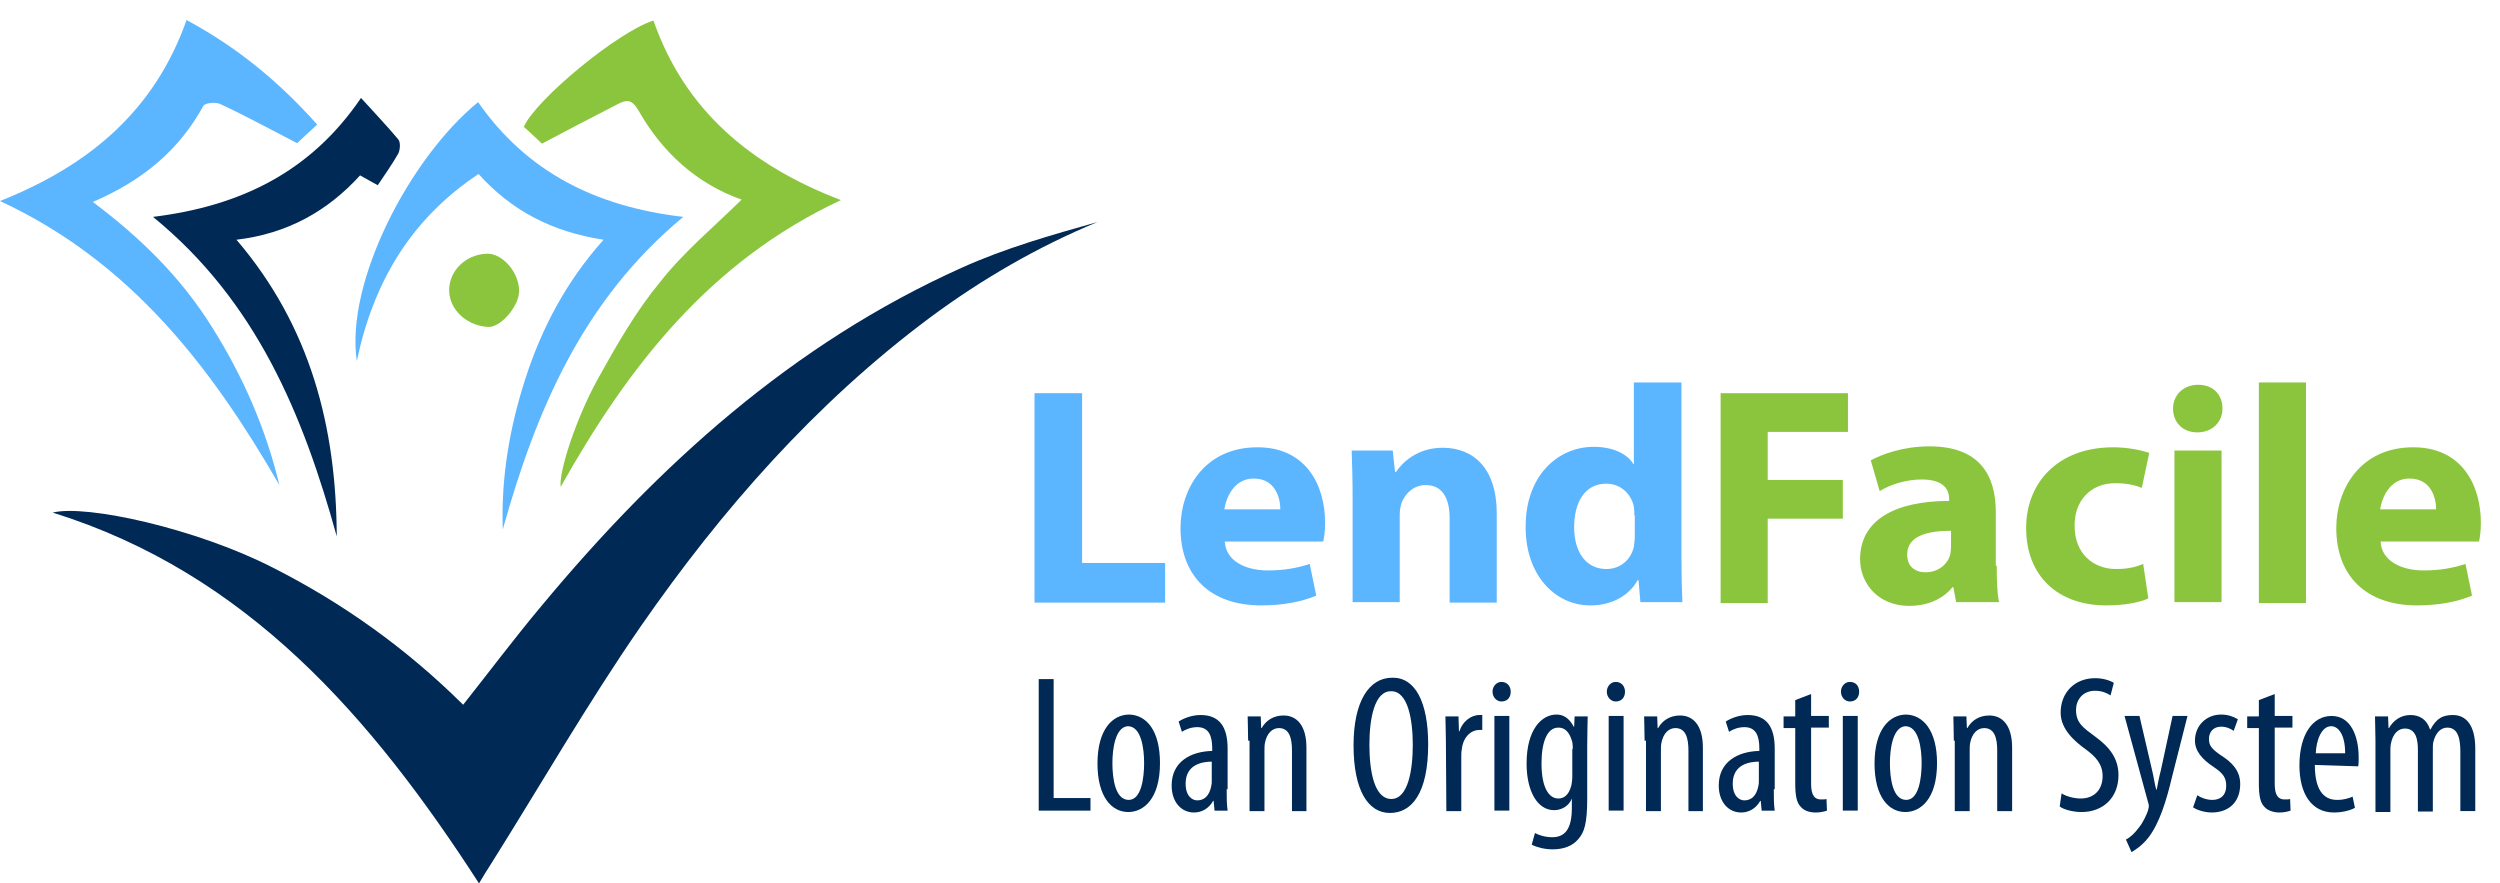 <?xml version="1.0" encoding="utf-8"?>
<!-- Generator: Adobe Illustrator 27.0.0, SVG Export Plug-In . SVG Version: 6.00 Build 0)  -->
<svg version="1.1" id="Layer_1" xmlns="http://www.w3.org/2000/svg" xmlns:xlink="http://www.w3.org/1999/xlink" x="0px" y="0px"
	 viewBox="0 0 536 189.4" style="enable-background:new 0 0 536 189.4;" xml:space="preserve">
<style type="text/css">
	.st0{fill:#002956;}
	.st1{fill:#8BC53D;}
	.st2{fill:#5CB5FF;}
</style>
<path class="st0" d="M102.7,189.4c-23-35.6-49.7-66.5-91.4-79.5c7.1-1.8,30.8,3.4,47.2,11.8c15,7.6,28.6,17.3,40.8,29.4
	c5.7-7.2,11.1-14.4,16.8-21.2c25.1-30.2,53.8-56.2,90.1-72.5c9.3-4.2,19.2-7,29.1-9.8c-12.8,5.3-24.7,12.2-35.8,20.4
	c-24.7,18.4-44.8,41.3-62.2,66.4c-11.4,16.5-21.5,34.1-32.2,51.1C104.3,186.7,103.6,187.9,102.7,189.4z"/>
<path class="st1" d="M159,42.8c-9.6-3.4-17-10.1-22.1-19.1c-1.5-2.6-2.7-2.3-4.6-1.3c-5.3,2.7-10.6,5.5-16.1,8.4
	c-1.1-1-2.5-2.4-3.9-3.6c2.6-5.9,20.2-20.4,27.8-22.8c6.7,19.2,20.8,31.1,40.2,38.5c-28.3,13.2-45.7,35.9-60.1,61.5
	c-0.4-3.1,3.1-14.3,8-23.2c4-7.2,8.1-14.4,13.3-20.7C146.5,54.1,152.9,48.8,159,42.8z"/>
<path class="st2" d="M0,43.1c19.1-7.6,33.1-19.3,40-38.8c10.8,5.8,19.8,13.2,28,22.4c-1.7,1.6-3.2,3-4.3,4c-5.8-3-11.1-5.9-16.5-8.4
	c-1-0.5-3.3-0.2-3.6,0.4c-5.2,9.5-13,16-23.7,20.6c10.4,7.8,19,16.3,25.6,26.9C52.1,80.7,57,91.9,59.9,104C45.3,78.7,28,56.1,0,43.1
	z"/>
<path class="st2" d="M102.5,21.9c10.4,14.9,25.1,22.4,44,24.6c-21.6,17.9-31.6,41.6-38.7,67c-0.4-11.2,1.5-22,4.9-32.5
	c3.5-10.7,8.6-20.5,16.7-29.6c-11-1.7-19.7-6.2-26.8-14.1c-14.4,9.6-22.5,23-26.1,40.1C74,60.5,87.9,33.8,102.5,21.9z"/>
<path class="st0" d="M72.2,115C65,89,55,64.6,32.8,46.5c18.7-2.3,33.8-9.6,44.6-25.5c2.8,3.1,5.5,5.9,8,8.9c0.5,0.6,0.4,2.2,0,3
	c-1.3,2.3-2.8,4.4-4.4,6.8c-1.2-0.6-2.3-1.3-3.8-2.1c-7,7.7-15.6,12.5-26.5,13.8C66.6,70,72.1,91.6,72.2,115z"/>
<path class="st1" d="M111.3,62.4c0,3.2-3.9,7.8-6.6,7.7c-4.5-0.2-8.3-3.6-8.4-7.7c-0.1-4.2,3.4-7.8,8-8
	C107.6,54.2,111.3,58.3,111.3,62.4z"/>
<g>
	<path class="st2" d="M221.8,84.3H232v36.4h17.8v8.5h-28L221.8,84.3L221.8,84.3z"/>
	<path class="st2" d="M262.6,116.1c0.2,4.2,4.5,6.2,9.2,6.2c3.5,0,6.3-0.5,9-1.4l1.4,6.8c-3.3,1.4-7.4,2.1-11.8,2.1
		c-11,0-17.3-6.4-17.3-16.6c0-8.3,5.1-17.3,16.5-17.3c10.5,0,14.5,8.2,14.5,16.2c0,1.7-0.2,3.2-0.4,4L262.6,116.1L262.6,116.1z
		 M274.5,109.2c0-2.5-1.1-6.6-5.7-6.6c-4.2,0-5.9,4-6.3,6.6H274.5z"/>
	<path class="st2" d="M290,107c0-4.1-0.1-7.4-0.2-10.4h8.8l0.5,4.6h0.2c1.4-2.1,4.6-5.2,10-5.2c6.7,0,11.6,4.5,11.6,14v19.2h-10.1
		v-18.1c0-4.2-1.5-7.1-5.1-7.1c-2.8,0-4.5,2-5.2,3.8c-0.2,0.6-0.4,1.6-0.4,2.5v18.8H290L290,107L290,107z"/>
	<path class="st2" d="M360.5,82v37.5c0,3.7,0.1,7.5,0.2,9.6h-9l-0.4-4.7h-0.2c-2,3.6-5.9,5.4-10.1,5.4c-7.7,0-13.9-6.6-13.9-16.7
		c-0.1-11,6.8-17.3,14.6-17.3c4.1,0,7.2,1.5,8.5,3.7h0.1V82C350.4,82,360.5,82,360.5,82z M350.4,110.5c0-0.5,0-1.2-0.1-1.9
		c-0.6-2.7-2.8-4.9-5.9-4.9c-4.7,0-6.9,4.1-6.9,9.3c0,5.6,2.7,9,6.9,9c3,0,5.3-2,5.9-4.8c0.1-0.7,0.2-1.5,0.2-2.4v-4.3
		C350.5,110.5,350.4,110.5,350.4,110.5z"/>
	<path class="st1" d="M368.9,84.3h27.3v8.3h-17.2v10.3h16.1v8.3h-16.1v18.1h-10.1V84.3z"/>
	<path class="st1" d="M428.1,121.3c0,3.1,0.1,6.1,0.5,7.8h-9.2l-0.6-3.2h-0.2c-2.1,2.6-5.4,4-9.3,4c-6.6,0-10.5-4.8-10.5-10
		c0-8.4,7.5-12.5,19.1-12.5V107c0-1.9-1-4.2-5.9-4.2c-3.3,0-6.8,1.1-9,2.5l-1.9-6.6c2.2-1.2,6.7-3,12.6-3c10.9,0,14.2,6.4,14.2,14.1
		v11.5L428.1,121.3L428.1,121.3z M418.3,113.8c-5.3,0-9.4,1.2-9.4,5.1c0,2.6,1.7,3.8,4,3.8c2.5,0,4.6-1.6,5.2-3.7
		c0.1-0.5,0.2-1.1,0.2-1.7L418.3,113.8L418.3,113.8z"/>
	<path class="st1" d="M460.6,128.3c-1.9,0.9-5.2,1.5-9,1.5c-10.5,0-17.2-6.4-17.2-16.6c0-9.5,6.6-17.3,18.7-17.3
		c2.7,0,5.6,0.5,7.7,1.2l-1.6,7.5c-1.2-0.5-3-1-5.7-1c-5.3,0-8.8,3.8-8.7,9.2c0,5.9,4,9.2,8.9,9.2c2.4,0,4.2-0.4,5.8-1.1
		L460.6,128.3z"/>
	<path class="st1" d="M476.5,87.6c0,2.8-2.1,5.1-5.4,5.1c-3.2,0-5.2-2.2-5.2-5.1c0-2.8,2.1-5.1,5.4-5.1
		C474.6,82.5,476.5,84.7,476.5,87.6z M466.2,129.1V96.6h10.1v32.5H466.2z"/>
	<path class="st1" d="M484.3,82h10.1v47.3h-10.1V82z"/>
	<path class="st1" d="M510.4,116.1c0.2,4.2,4.5,6.2,9.2,6.2c3.5,0,6.3-0.5,9-1.4l1.4,6.8c-3.3,1.4-7.4,2.1-11.8,2.1
		c-11,0-17.3-6.4-17.3-16.6c0-8.3,5.1-17.3,16.5-17.3c10.5,0,14.5,8.2,14.5,16.2c0,1.7-0.2,3.2-0.4,4L510.4,116.1L510.4,116.1z
		 M522.3,109.2c0-2.5-1.1-6.6-5.7-6.6c-4.2,0-5.9,4-6.3,6.6H522.3z"/>
</g>
<g>
	<path class="st0" d="M222.7,145.6h3.2v25.5h7.9v2.7h-11.1V145.6z"/>
	<path class="st0" d="M248.7,163.6c0,7.8-3.6,10.5-6.8,10.5c-3.6,0-6.6-3.3-6.6-10.4c0-7.4,3.3-10.5,6.8-10.5
		C245.8,153.3,248.7,156.6,248.7,163.6z M238.5,163.6c0,3.3,0.6,7.9,3.5,7.9c2.7,0,3.3-4.7,3.3-7.9c0-3.1-0.6-7.9-3.5-7.9
		C239.1,155.9,238.5,160.6,238.5,163.6z"/>
	<path class="st0" d="M263,169.2c0,1.6,0,3.3,0.2,4.6h-2.8l-0.2-2.1h-0.1c-0.9,1.6-2.4,2.5-4.1,2.5c-2.7,0-4.8-2.2-4.8-5.8
		c0-5.1,4.1-7.3,8.7-7.4v-0.5c0-2.7-0.7-4.6-3.2-4.6c-1.2,0-2.4,0.4-3.3,1l-0.7-2.2c0.9-0.6,2.7-1.4,4.7-1.4c4.1,0,5.8,2.6,5.8,7.2
		V169.2L263,169.2z M259.8,163.3c-1.7,0-5.6,0.4-5.6,4.7c0,2.7,1.4,3.6,2.5,3.6c1.5,0,2.6-1,3-3.1c0.1-0.4,0.1-0.7,0.1-1.1V163.3z"
		/>
	<path class="st0" d="M267.6,158.8c0-2.4-0.1-3.6-0.1-5.2h2.8l0.1,2.5h0.1c0.9-1.6,2.5-2.7,4.7-2.7c2.8,0,4.9,2.1,4.9,6.9v13.6H277
		v-13c0-2.5-0.5-4.8-2.8-4.8c-1.4,0-2.6,1.1-3,3.2c-0.1,0.5-0.1,1.1-0.1,1.9v12.7h-3.2v-15.1L267.6,158.8L267.6,158.8z"/>
	<path class="st0" d="M306.2,159.6c0,10.6-3.6,14.7-8.2,14.7c-4.7,0-7.8-4.9-7.8-14.5c0-9.4,3.3-14.5,8.3-14.5
		C303.4,145.2,306.2,150.5,306.2,159.6z M293.6,159.7c0,5.8,1.1,11.6,4.7,11.6s4.6-6.2,4.6-11.6c0-5.3-1-11.5-4.6-11.5
		C294.7,148.1,293.6,154,293.6,159.7z"/>
	<path class="st0" d="M310,158.8c0-1.7-0.1-3.7-0.1-5.2h2.8l0.1,3.2h0.1c0.6-2,2.4-3.5,4.3-3.5c0.2,0,0.5,0,0.6,0v3.2
		c-0.2,0-0.4,0-0.6,0c-2.1,0-3.6,1.9-3.8,4.2c-0.1,0.5-0.1,1.1-0.1,1.9v11.3h-3.2L310,158.8L310,158.8z"/>
	<path class="st0" d="M323.9,148.3c0,1.2-0.7,2.1-2,2.1c-1,0-1.9-0.9-1.9-2.1c0-1.2,0.9-2.1,1.9-2.1
		C323.1,146.2,323.9,147.1,323.9,148.3z M320.4,173.8v-20.3h3.2v20.3H320.4z"/>
	<path class="st0" d="M340.3,171.2c0,5.3-0.6,7.3-2,8.8c-1.2,1.4-3.1,2.1-5.4,2.1c-1.7,0-3.3-0.4-4.5-1l0.7-2.5
		c0.7,0.4,2.1,0.9,3.7,0.9c2.6,0,4.2-1.6,4.2-6.2v-2.1H337c-0.6,1.6-2.2,2.5-3.8,2.5c-3.6,0-5.9-4.1-5.9-10c0-7.4,3.3-10.5,6.4-10.5
		c2.1,0,3.1,1.5,3.7,2.6h0.1l0.1-2.2h2.8c0,1.4-0.1,3.2-0.1,6.3V171.2z M337.2,160.6c0-0.5,0-1-0.1-1.5c-0.4-1.4-1.1-3.1-3-3.1
		c-2.4,0-3.6,3.1-3.6,7.7c0,5.2,1.6,7.5,3.6,7.5c1,0,2.2-0.5,2.8-2.8c0.1-0.6,0.2-1.2,0.2-1.9V160.6z"/>
	<path class="st0" d="M348.4,148.3c0,1.2-0.7,2.1-2,2.1c-1,0-1.9-0.9-1.9-2.1c0-1.2,0.9-2.1,1.9-2.1
		C347.6,146.2,348.4,147.1,348.4,148.3z M344.9,173.8v-20.3h3.2v20.3H344.9z"/>
	<path class="st0" d="M352.6,158.8c0-2.4-0.1-3.6-0.1-5.2h2.8l0.1,2.5h0.1c0.9-1.6,2.5-2.7,4.7-2.7c2.8,0,4.9,2.1,4.9,6.9v13.6H362
		v-13c0-2.5-0.5-4.8-2.8-4.8c-1.4,0-2.6,1.1-3,3.2c-0.1,0.5-0.1,1.1-0.1,1.9v12.7h-3.2v-15.1L352.6,158.8L352.6,158.8z"/>
	<path class="st0" d="M380.3,169.2c0,1.6,0,3.3,0.2,4.6h-2.8l-0.2-2.1h-0.1c-0.9,1.6-2.4,2.5-4.1,2.5c-2.7,0-4.8-2.2-4.8-5.8
		c0-5.1,4.1-7.3,8.7-7.4v-0.5c0-2.7-0.7-4.6-3.2-4.6c-1.2,0-2.4,0.4-3.3,1l-0.7-2.2c0.9-0.6,2.7-1.4,4.7-1.4c4.1,0,5.8,2.6,5.8,7.2
		V169.2z M377.1,163.3c-1.7,0-5.6,0.4-5.6,4.7c0,2.7,1.4,3.6,2.5,3.6c1.5,0,2.6-1,3-3.1c0.1-0.4,0.1-0.7,0.1-1.1V163.3z"/>
	<path class="st0" d="M388.3,148.8v4.7h3.8v2.5h-3.8v12.1c0,2.6,0.9,3.3,2.1,3.3c0.5,0,1,0,1.2-0.1l0.1,2.5
		c-0.6,0.2-1.4,0.4-2.4,0.4c-1.4,0-2.5-0.4-3.2-1.2c-0.9-0.9-1.2-2.4-1.2-5.1v-11.8h-2.5v-2.5h2.5v-3.5L388.3,148.8z"/>
	<path class="st0" d="M398.6,148.3c0,1.2-0.7,2.1-2,2.1c-1,0-1.9-0.9-1.9-2.1c0-1.2,0.9-2.1,1.9-2.1
		C397.9,146.2,398.6,147.1,398.6,148.3z M395.1,173.8v-20.3h3.2v20.3H395.1z"/>
	<path class="st0" d="M415.3,163.6c0,7.8-3.6,10.5-6.8,10.5c-3.6,0-6.6-3.3-6.6-10.4c0-7.4,3.3-10.5,6.8-10.5
		C412.3,153.3,415.3,156.6,415.3,163.6z M405.2,163.6c0,3.3,0.6,7.9,3.5,7.9c2.7,0,3.3-4.7,3.3-7.9c0-3.1-0.6-7.9-3.5-7.9
		C405.8,155.9,405.2,160.6,405.2,163.6z"/>
	<path class="st0" d="M418.9,158.8c0-2.4-0.1-3.6-0.1-5.2h2.8l0.1,2.5h0.1c0.9-1.6,2.5-2.7,4.7-2.7c2.8,0,4.9,2.1,4.9,6.9v13.6h-3.2
		v-13c0-2.5-0.5-4.8-2.8-4.8c-1.4,0-2.6,1.1-3,3.2c-0.1,0.5-0.1,1.1-0.1,1.9v12.7h-3.2v-15.1L418.9,158.8L418.9,158.8z"/>
	<path class="st0" d="M442,170.1c0.9,0.6,2.6,1.1,4.1,1.1c3,0,4.7-2,4.7-4.8c0-2.6-1.5-4.2-3.7-5.8c-2.2-1.6-5.3-4.2-5.3-7.8
		c0-4.3,3-7.4,7.4-7.4c1.7,0,3.2,0.5,4,1l-0.7,2.7c-0.7-0.5-1.9-1-3.3-1c-2.8,0-4.1,2.1-4.1,4.1c0,2.8,1.5,3.8,4.2,5.8
		c3.3,2.4,4.9,4.9,4.9,8.2c0,4.8-3.3,7.9-7.9,7.9c-2,0-4-0.6-4.7-1.2L442,170.1z"/>
	<path class="st0" d="M458.7,153.5l2.7,11.6c0.4,1.6,0.5,2.8,0.9,4.2h0.1c0.2-1.1,0.5-2.7,0.9-4.2l2.5-11.6h3.2l-3.3,13
		c-1.2,5.1-2.7,10-5.1,13.1c-1.5,1.9-3,2.7-3.6,3.1l-1.2-2.7c1-0.5,2-1.5,2.8-2.6c0.9-1.1,1.5-2.5,1.9-3.5c0.1-0.5,0.2-0.7,0.2-1
		s0-0.5-0.1-0.7l-5.1-18.7L458.7,153.5L458.7,153.5z"/>
	<path class="st0" d="M471.1,170.5c0.7,0.5,2,1,3.2,1c1.9,0,3-1.1,3-3c0-1.6-0.5-2.6-2.6-4c-2.6-1.7-4.1-3.5-4.1-5.7
		c0-3.3,2.5-5.6,5.6-5.6c1.6,0,2.7,0.5,3.6,1l-0.9,2.5c-0.7-0.5-1.6-0.9-2.7-0.9c-1.7,0-2.6,1.2-2.6,2.6c0,1.4,0.5,2.1,2.5,3.5
		c2.4,1.5,4.2,3.3,4.2,6.2c0,4.1-2.7,6.1-6.1,6.1c-1.5,0-3.1-0.5-4-1.1L471.1,170.5z"/>
	<path class="st0" d="M487.7,148.8v4.7h3.8v2.5h-3.8v12.1c0,2.6,0.9,3.3,2.1,3.3c0.5,0,1,0,1.2-0.1l0.1,2.5
		c-0.6,0.2-1.4,0.4-2.4,0.4c-1.2,0-2.5-0.4-3.2-1.2c-0.9-0.9-1.2-2.4-1.2-5.1v-11.8h-2.5v-2.5h2.5v-3.5L487.7,148.8z"/>
	<path class="st0" d="M496.3,164c0,6.2,2.5,7.5,4.8,7.5c1.5,0,2.6-0.4,3.3-0.7l0.5,2.4c-1.1,0.6-2.8,1-4.5,1c-4.8,0-7.4-4-7.4-10.1
		c0-6.6,2.8-10.6,6.9-10.6c4.1,0,5.8,4.3,5.8,8.9c0,0.7,0,1.4-0.1,1.9L496.3,164L496.3,164z M502.8,161.5c0-4.1-1.5-5.8-3-5.8
		c-2.1,0-3.2,3.1-3.3,5.8H502.8z"/>
	<path class="st0" d="M509.3,158.8c0-2.4-0.1-3.6-0.1-5.2h2.8l0.1,2.5h0.1c0.9-1.6,2.5-2.8,4.6-2.8c1.9,0,3.5,0.9,4.2,3.1h0.1
		c0.5-1,1.2-1.9,2-2.4c0.7-0.5,1.7-0.7,2.8-0.7c2.7,0,4.8,2,4.8,7.2v13.4h-3.2v-12.7c0-2.6-0.4-5.2-2.8-5.2c-1.4,0-2.5,1.1-3,3.1
		c-0.1,0.5-0.1,1.1-0.1,1.9v13h-3.2v-13.2c0-2.2-0.4-4.6-2.8-4.6c-1.4,0-2.6,1.1-3,3.3c-0.1,0.5-0.1,1.1-0.1,1.7v12.9h-3.2V158.8z"
		/>
</g>
</svg>
